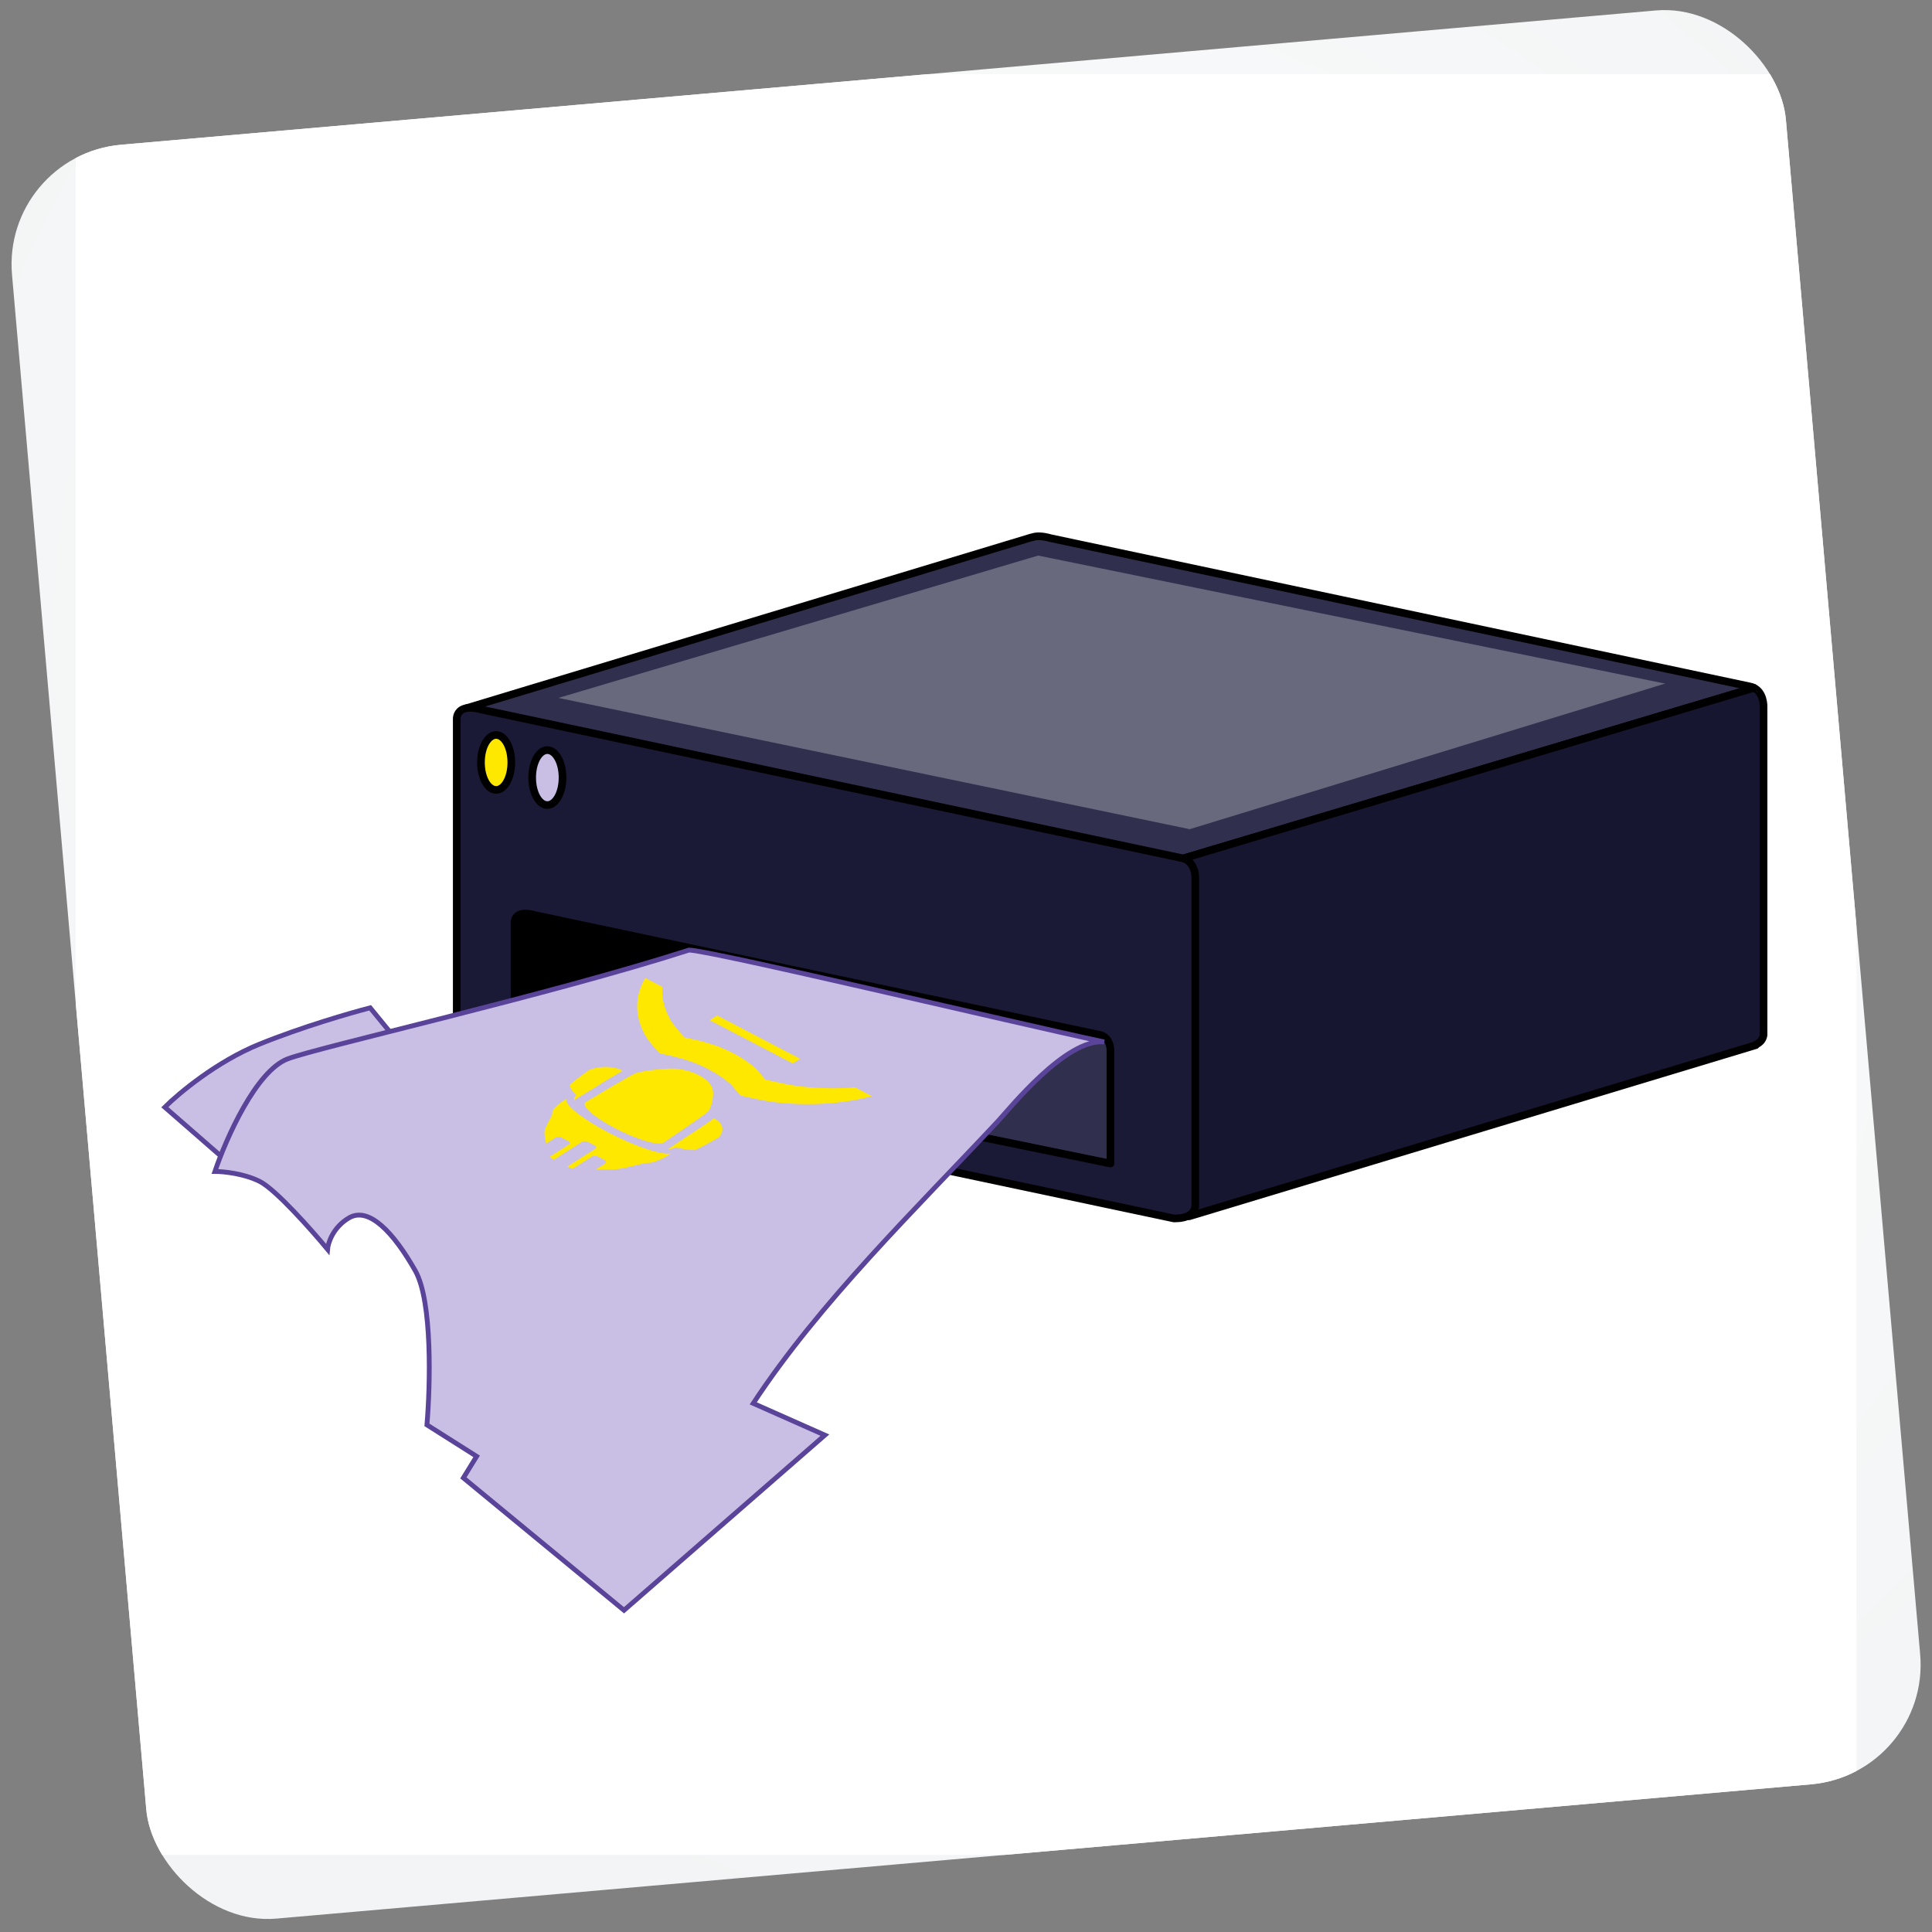 <svg width="217" height="217" viewBox="0 0 217 217" fill="none" xmlns="http://www.w3.org/2000/svg">
<rect x="0" y="0" width="217" height="217" fill="#808080" stroke="none"/>
<g clip-path="url(#clip0_384_980)">
<rect x="0.175" y="17.431" width="200" height="200" rx="13.483" transform="rotate(-5 0.175 17.431)" fill="url(#paint0_radial_384_980)"/>
<rect width="200" height="200" transform="translate(8.51 8.335)" fill="white"/>
<path d="M196.566 77.11L118.01 60.451C116.964 60.157 116.307 60.197 115.882 60.369L115.862 60.353L52.315 79.564L93.198 108.271L197.014 77.263C196.88 77.196 196.735 77.141 196.566 77.106L196.566 77.11Z" fill="#30304E"/>
<path d="M93.198 108.702C93.112 108.702 93.025 108.675 92.95 108.624L52.068 79.917C51.934 79.823 51.863 79.658 51.891 79.498C51.918 79.337 52.032 79.204 52.19 79.156L115.737 59.946C115.772 59.934 115.807 59.93 115.843 59.926C116.421 59.734 117.184 59.769 118.128 60.036L196.656 76.687C196.841 76.722 197.026 76.785 197.207 76.879C197.364 76.957 197.459 77.122 197.447 77.298C197.431 77.475 197.309 77.624 197.14 77.675L93.32 108.683C93.281 108.694 93.238 108.702 93.198 108.702ZM53.283 79.721L93.273 107.804L195.393 77.302L117.916 60.871C117.058 60.632 116.441 60.604 116.039 60.769C115.988 60.788 115.929 60.8 115.874 60.8L53.283 79.721Z" fill="black"/>
<path d="M197.014 77.263L93.198 108.275L133.558 136.613L197.215 117.386L197.191 117.335C197.628 117.143 198.009 116.81 198.08 116.222L198.08 79.345C198.08 79.345 198.128 77.816 197.014 77.263Z" fill="#161630"/>
<path d="M133.554 137.04C133.467 137.04 133.381 137.013 133.306 136.962L92.947 108.624C92.813 108.53 92.742 108.365 92.77 108.204C92.797 108.044 92.915 107.91 93.073 107.863L196.888 76.855C196.995 76.824 197.105 76.832 197.203 76.883C198.549 77.549 198.509 79.286 198.509 79.361L198.509 116.226C198.509 116.226 198.509 116.261 198.509 116.277C198.438 116.865 198.112 117.328 197.573 117.626C197.518 117.708 197.435 117.771 197.341 117.798L133.684 137.025C133.641 137.036 133.601 137.044 133.558 137.044L133.554 137.04ZM94.166 108.432L133.629 136.139L196.873 117.037C196.912 116.998 196.959 116.963 197.014 116.939C197.396 116.775 197.597 116.536 197.648 116.191L197.648 79.341C197.648 79.317 197.667 78.204 196.959 77.726L94.17 108.432L94.166 108.432Z" fill="black"/>
<path d="M132.735 96.384L54.18 79.721C51.147 78.87 51.304 80.791 51.304 80.791L51.304 117.006C51.304 117.006 50.974 119.382 53.499 120.264L131.85 136.844C131.85 136.844 134.061 137.001 134.25 135.492L134.25 98.615C134.25 98.615 134.313 96.693 132.735 96.38L132.735 96.384Z" fill="#1A1A37"/>
<path d="M132.027 137.283C131.897 137.283 131.818 137.279 131.818 137.279C131.799 137.279 131.779 137.275 131.759 137.271L53.409 120.687C53.409 120.687 53.373 120.68 53.358 120.672C51.119 119.891 50.753 117.935 50.871 116.978L50.871 80.807C50.863 80.674 50.863 80.105 51.292 79.643C51.859 79.031 52.874 78.913 54.294 79.309L132.822 95.96C134.348 96.266 134.706 97.838 134.678 98.63L134.678 135.492C134.678 135.492 134.678 135.527 134.678 135.543C134.545 136.629 133.549 137.275 132.027 137.275L132.027 137.283ZM131.909 136.421C131.932 136.421 131.976 136.421 132.027 136.421C132.527 136.421 133.691 136.327 133.821 135.46L133.821 98.614C133.821 98.536 133.848 97.038 132.652 96.799L54.089 80.141C52.984 79.831 52.26 79.874 51.933 80.215C51.717 80.442 51.733 80.76 51.733 80.76C51.733 80.768 51.733 80.784 51.733 80.791L51.733 117.006C51.733 117.006 51.733 117.045 51.729 117.065C51.717 117.147 51.489 119.096 53.617 119.852L131.909 136.421Z" fill="black"/>
<path d="M60.108 102.786C57.661 102.1 57.787 103.652 57.787 103.652L57.787 116.971L76.974 106.365L60.108 102.79L60.108 102.786Z" fill="black"/>
<path d="M57.789 117.398C57.714 117.398 57.639 117.378 57.572 117.339C57.443 117.261 57.36 117.12 57.36 116.971L57.36 103.664C57.356 103.543 57.36 103.06 57.722 102.664C58.202 102.147 59.044 102.041 60.228 102.374L77.07 105.946C77.247 105.985 77.38 106.126 77.404 106.303C77.432 106.479 77.345 106.656 77.188 106.742L58.001 117.347C57.934 117.382 57.864 117.402 57.793 117.402L57.789 117.398ZM59.016 103.041C58.702 103.041 58.477 103.111 58.351 103.249C58.21 103.402 58.218 103.617 58.218 103.617C58.218 103.629 58.218 103.641 58.218 103.652L58.218 116.241L75.76 106.546L60.019 103.209C59.614 103.096 59.288 103.045 59.016 103.045L59.016 103.041Z" fill="black"/>
<path d="M123.503 116.23L76.975 106.362L57.788 116.967L124.726 130.685L124.726 118.033C124.726 118.033 124.777 116.485 123.503 116.23Z" fill="#30304E"/>
<path d="M124.726 131.116C124.699 131.116 124.667 131.116 124.64 131.108L57.702 117.39C57.525 117.355 57.391 117.214 57.364 117.033C57.336 116.857 57.422 116.681 57.58 116.594L76.766 105.989C76.857 105.938 76.963 105.922 77.065 105.946L123.593 115.814C124.88 116.069 125.179 117.39 125.155 118.053L125.155 130.693C125.155 130.822 125.096 130.944 124.998 131.026C124.919 131.089 124.825 131.124 124.726 131.124L124.726 131.116ZM59.012 116.783L124.294 130.16L124.294 118.033C124.294 117.97 124.313 116.83 123.416 116.649L77.042 106.812L59.012 116.779L59.012 116.783Z" fill="black"/>
<path d="M188.761 76.698L133.649 93.58L60.971 78.463L116.587 61.961L188.761 76.698Z" fill="#69697E"/>
<path d="M133.649 94.008C133.618 94.008 133.59 94.008 133.562 94L60.885 78.886C60.692 78.847 60.55 78.678 60.542 78.482C60.535 78.286 60.66 78.11 60.849 78.055L116.465 61.553C116.532 61.533 116.607 61.529 116.674 61.545L188.848 76.283C189.041 76.322 189.182 76.487 189.19 76.683C189.198 76.879 189.076 77.055 188.887 77.114L133.779 93.992C133.739 94.004 133.696 94.012 133.653 94.012L133.649 94.008ZM62.726 78.388L133.629 93.133L187.022 76.781L116.607 62.4L62.73 78.388L62.726 78.388Z" fill="#30304E"/>
<path d="M57.43 85.637C57.43 87.343 56.667 88.723 55.723 88.723C54.779 88.723 54.016 87.343 54.016 85.637C54.016 83.932 54.779 82.552 55.723 82.552C56.667 82.552 57.43 83.932 57.43 85.637Z" fill="#FFE800"/>
<path d="M55.726 89.15C54.526 89.15 53.59 87.605 53.59 85.633C53.59 83.661 54.53 82.121 55.726 82.121C56.922 82.121 57.862 83.665 57.862 85.633C57.862 87.602 56.922 89.15 55.726 89.15ZM55.726 82.979C55.124 82.979 54.451 84.069 54.451 85.637C54.451 87.206 55.124 88.295 55.726 88.295C56.328 88.295 57.001 87.206 57.001 85.637C57.001 84.069 56.328 82.979 55.726 82.979Z" fill="black"/>
<path d="M63.181 87.339C63.181 89.044 62.418 90.424 61.474 90.424C60.53 90.424 59.767 89.044 59.767 87.339C59.767 85.633 60.53 84.253 61.474 84.253C62.418 84.253 63.181 85.633 63.181 87.339Z" fill="#C9BEE4"/>
<path d="M61.478 90.852C60.278 90.852 59.342 89.307 59.342 87.335C59.342 85.363 60.282 83.818 61.478 83.818C62.674 83.818 63.614 85.363 63.614 87.335C63.614 89.307 62.674 90.852 61.478 90.852ZM61.478 84.681C60.876 84.681 60.203 85.771 60.203 87.339C60.203 88.907 60.876 89.997 61.478 89.997C62.08 89.997 62.753 88.907 62.753 87.339C62.753 85.771 62.08 84.681 61.478 84.681Z" fill="black"/>
<path d="M41.578 113.197L44.927 117.29L25.765 130.685L18.51 124.36C20.06 122.809 24.351 119.225 29.114 117.29C33.877 115.355 39.408 113.756 41.578 113.197Z" fill="#C9BEE4" stroke="#5A4499" stroke-width="0.541"/>
<path d="M112.049 125.973C113.374 124.556 119.739 116.597 124.018 117.031C113.699 114.829 79.718 106.713 77.38 106.713C61.752 111.736 35.897 117.587 32.325 118.927C28.753 120.266 25.38 127.918 24.14 131.577C25.07 131.577 27.377 131.8 29.163 132.693C30.949 133.586 34.992 138.15 36.79 140.321C36.852 139.577 37.423 137.828 39.209 136.786C41.441 135.484 44.232 138.46 46.65 142.739C48.585 146.162 48.325 155.7 47.953 160.041L53.534 163.576L52.045 165.994L70.088 180.865L92.65 161.192L84.602 157.622C92.07 146.272 102.795 135.864 112.049 125.973Z" fill="#C9BEE4" stroke="#5A4499" stroke-width="0.541"/>
<path d="M77.851 129.15C77.414 129.243 75.921 128.863 75.921 128.863C75.676 129.019 75.327 129.082 75.011 129.048C75.086 129.02 75.154 128.986 75.213 128.948L75.224 128.942C75.336 128.867 75.51 128.75 75.73 128.602C75.912 128.48 76.124 128.337 76.356 128.18C76.356 128.18 76.358 128.179 76.361 128.177C76.498 128.084 76.64 127.988 76.787 127.888C76.792 127.885 76.8 127.88 76.805 127.877C76.825 127.864 76.845 127.851 76.862 127.84C76.872 127.834 76.882 127.828 76.892 127.821C76.912 127.809 76.932 127.796 76.955 127.782C76.957 127.78 76.96 127.778 76.965 127.775C76.99 127.759 77.012 127.745 77.037 127.729L77.042 127.726C77.084 127.699 77.127 127.669 77.169 127.639C77.182 127.631 77.192 127.625 77.202 127.619C77.219 127.607 77.237 127.596 77.254 127.585C77.266 127.577 77.276 127.571 77.289 127.563C77.306 127.552 77.321 127.542 77.339 127.531C77.354 127.522 77.369 127.512 77.384 127.503C77.399 127.493 77.414 127.484 77.429 127.474C77.444 127.465 77.459 127.455 77.476 127.444C77.491 127.434 77.506 127.425 77.524 127.414C77.538 127.404 77.551 127.396 77.566 127.387C77.594 127.369 77.621 127.352 77.646 127.333C77.663 127.322 77.681 127.311 77.696 127.301C77.711 127.292 77.726 127.282 77.738 127.274C77.756 127.263 77.773 127.252 77.788 127.243C77.803 127.233 77.818 127.224 77.831 127.216C77.848 127.204 77.863 127.195 77.88 127.184C77.895 127.174 77.91 127.165 77.923 127.157C77.94 127.146 77.96 127.133 77.978 127.122C77.99 127.114 78.003 127.106 78.015 127.098C78.04 127.082 78.063 127.068 78.085 127.051C78.093 127.046 78.097 127.043 78.105 127.038C78.135 127.019 78.162 126.999 78.19 126.978C78.2 126.972 78.21 126.966 78.217 126.961C78.237 126.948 78.26 126.934 78.277 126.92C78.29 126.912 78.302 126.904 78.314 126.896C78.332 126.885 78.352 126.872 78.369 126.861C78.382 126.853 78.394 126.845 78.404 126.839C78.424 126.826 78.444 126.813 78.459 126.801C78.469 126.795 78.479 126.788 78.489 126.782C78.512 126.768 78.532 126.755 78.552 126.739C78.561 126.733 78.572 126.727 78.579 126.722C78.609 126.703 78.636 126.682 78.664 126.662C78.669 126.659 78.671 126.657 78.676 126.654C78.699 126.64 78.724 126.624 78.746 126.607C78.758 126.599 78.769 126.592 78.778 126.586C78.799 126.573 78.816 126.562 78.833 126.548C78.843 126.542 78.853 126.535 78.866 126.528C78.883 126.516 78.903 126.504 78.918 126.491C78.928 126.485 78.941 126.477 78.951 126.471C78.971 126.458 78.991 126.445 79.008 126.431C79.015 126.426 79.025 126.42 79.033 126.415C79.085 126.379 79.138 126.343 79.187 126.305C79.197 126.299 79.207 126.293 79.215 126.288C79.232 126.277 79.252 126.264 79.267 126.252C79.277 126.245 79.285 126.24 79.295 126.234C79.312 126.223 79.33 126.212 79.345 126.199C79.355 126.193 79.365 126.187 79.374 126.18C79.392 126.169 79.409 126.158 79.422 126.147C79.432 126.141 79.439 126.136 79.447 126.131C79.467 126.119 79.487 126.106 79.502 126.094C79.507 126.09 79.514 126.086 79.519 126.082C79.544 126.067 79.564 126.051 79.587 126.034C79.594 126.029 79.599 126.026 79.606 126.021C79.624 126.01 79.641 125.999 79.654 125.988C79.661 125.983 79.671 125.977 79.679 125.972C79.694 125.962 79.709 125.953 79.719 125.944C79.729 125.937 79.736 125.933 79.744 125.928C79.759 125.918 79.774 125.909 79.786 125.898C79.793 125.893 79.801 125.888 79.808 125.884C79.826 125.873 79.841 125.863 79.853 125.852C79.858 125.849 79.863 125.846 79.871 125.841C79.891 125.828 79.908 125.814 79.926 125.8C79.931 125.797 79.933 125.796 79.938 125.792C79.956 125.781 79.971 125.772 79.981 125.76C79.988 125.755 79.993 125.752 80 125.747C80.013 125.739 80.025 125.731 80.035 125.722C80.043 125.717 80.05 125.712 80.055 125.709C80.068 125.701 80.078 125.695 80.085 125.687C80.093 125.682 80.098 125.679 80.105 125.674C80.118 125.666 80.128 125.66 80.138 125.651C80.142 125.648 80.147 125.644 80.153 125.641C80.17 125.63 80.182 125.619 80.195 125.608C80.197 125.607 80.2 125.605 80.202 125.604C81.952 126.585 80.721 127.761 80.721 127.761C80.721 127.761 78.38 129.111 77.943 129.201" fill="#FFE800"/>
<path d="M64.059 121.959C63.942 122.219 64.746 123.036 64.746 123.036C64.501 123.192 64.427 123.399 64.518 123.576C64.558 123.53 64.61 123.488 64.67 123.45L64.68 123.444C64.797 123.372 64.982 123.261 65.217 123.12C65.409 123.004 65.636 122.868 65.883 122.719C65.883 122.719 65.886 122.718 65.888 122.716C66.036 122.628 66.188 122.537 66.346 122.443C66.35 122.44 66.358 122.435 66.363 122.432C66.383 122.419 66.403 122.407 66.42 122.396C66.43 122.389 66.44 122.383 66.45 122.377C66.47 122.364 66.49 122.351 66.513 122.337C66.515 122.335 66.518 122.334 66.523 122.33C66.548 122.315 66.57 122.3 66.595 122.284C66.595 122.284 66.597 122.283 66.6 122.281C66.642 122.254 66.69 122.227 66.737 122.2C66.75 122.192 66.76 122.185 66.77 122.179C66.787 122.168 66.805 122.157 66.822 122.146C66.835 122.138 66.845 122.131 66.857 122.124C66.875 122.112 66.89 122.103 66.907 122.092C66.922 122.082 66.937 122.073 66.952 122.063C66.967 122.054 66.982 122.044 66.997 122.035C67.012 122.025 67.027 122.016 67.044 122.004C67.059 121.995 67.074 121.985 67.092 121.974C67.107 121.965 67.119 121.957 67.134 121.947C67.162 121.93 67.189 121.912 67.219 121.896C67.237 121.885 67.254 121.874 67.269 121.864C67.284 121.855 67.299 121.845 67.311 121.837C67.329 121.826 67.346 121.815 67.361 121.806C67.376 121.796 67.391 121.787 67.404 121.779C67.421 121.768 67.436 121.758 67.454 121.747C67.469 121.737 67.484 121.728 67.496 121.72C67.514 121.709 67.534 121.696 67.551 121.685C67.564 121.677 67.576 121.669 67.588 121.661C67.614 121.645 67.636 121.631 67.663 121.617C67.671 121.612 67.676 121.609 67.683 121.604C67.713 121.585 67.743 121.566 67.776 121.548C67.786 121.542 67.796 121.535 67.803 121.531C67.823 121.518 67.846 121.504 67.868 121.492C67.881 121.484 67.893 121.476 67.906 121.468C67.923 121.457 67.943 121.445 67.96 121.433C67.973 121.425 67.986 121.418 67.996 121.411C68.016 121.398 68.035 121.386 68.055 121.376C68.065 121.37 68.075 121.363 68.085 121.357C68.108 121.343 68.128 121.33 68.153 121.317C68.163 121.311 68.173 121.304 68.18 121.3C68.21 121.28 68.243 121.263 68.275 121.245C68.28 121.242 68.283 121.24 68.288 121.237C68.31 121.223 68.335 121.207 68.363 121.192C68.375 121.184 68.385 121.178 68.395 121.172C68.415 121.159 68.433 121.148 68.455 121.137C68.465 121.13 68.475 121.124 68.487 121.116C68.505 121.105 68.525 121.092 68.545 121.082C68.555 121.076 68.567 121.068 68.577 121.062C68.597 121.049 68.617 121.036 68.64 121.025C68.647 121.02 68.657 121.014 68.665 121.009C68.722 120.975 68.78 120.942 68.84 120.91C68.85 120.903 68.86 120.897 68.867 120.892C68.885 120.881 68.905 120.868 68.925 120.858C68.935 120.852 68.942 120.847 68.952 120.841C68.969 120.83 68.987 120.819 69.007 120.809C69.017 120.803 69.027 120.796 69.037 120.79C69.055 120.779 69.072 120.768 69.089 120.759C69.099 120.753 69.107 120.748 69.114 120.744C69.134 120.731 69.154 120.718 69.174 120.708C69.179 120.705 69.187 120.7 69.192 120.697C69.217 120.681 69.242 120.668 69.269 120.654C69.277 120.649 69.282 120.646 69.289 120.641C69.307 120.63 69.324 120.619 69.342 120.611C69.349 120.606 69.359 120.6 69.367 120.595C69.382 120.585 69.397 120.576 69.412 120.569C69.422 120.563 69.429 120.558 69.437 120.553C69.452 120.544 69.467 120.534 69.484 120.526C69.492 120.521 69.499 120.517 69.507 120.512C69.524 120.501 69.539 120.491 69.556 120.483L69.574 120.472C69.597 120.461 69.619 120.449 69.642 120.438C69.647 120.435 69.649 120.433 69.654 120.43C69.671 120.419 69.686 120.409 69.707 120.402C69.714 120.398 69.719 120.394 69.727 120.39C69.739 120.382 69.751 120.374 69.766 120.367C69.774 120.362 69.781 120.358 69.786 120.354C69.799 120.346 69.809 120.34 69.821 120.335C69.829 120.33 69.834 120.327 69.841 120.322C69.854 120.314 69.864 120.308 69.879 120.302C69.884 120.298 69.889 120.295 69.894 120.292C69.911 120.281 69.929 120.273 69.946 120.264C69.949 120.263 69.951 120.261 69.954 120.26C68.084 119.354 66.178 120.178 66.178 120.178C66.178 120.178 64.076 121.653 63.962 121.911" fill="#FFE800"/>
<path d="M69.103 126.732C66.689 125.474 65.209 124.153 65.79 123.783C65.79 123.783 70.715 120.807 71.366 120.551C72.015 120.294 75.27 119.842 76.397 120.097C77.039 120.172 77.797 120.403 78.49 120.761C79.18 121.121 79.651 121.534 79.844 121.895C80.397 122.515 79.938 124.425 79.558 124.823C79.179 125.22 74.527 128.339 74.527 128.339C73.943 128.71 71.516 127.991 69.103 126.732Z" fill="#FFE800"/>
<path d="M75.146 114.251L75.136 114.257C75.525 115.006 76.236 115.833 76.916 116.535L78.507 116.878C79.936 117.242 81.126 117.655 82.361 118.299C83.371 118.826 84.227 119.413 84.931 120.04L85.936 121.226C85.936 121.226 85.946 121.24 85.954 121.247C85.954 121.247 85.954 121.247 85.956 121.248C87.233 121.567 88.73 121.891 90.064 122.041C92.061 122.262 94.078 122.29 96.03 122.13L97.934 123.122C94.654 123.995 90.914 124.232 87.262 123.824C85.927 123.674 84.43 123.35 83.151 123.033C83.151 123.033 83.151 123.033 83.148 123.031C83.143 123.023 83.138 123.017 83.13 123.01L82.126 121.825C81.424 121.199 80.569 120.612 79.555 120.083C78.318 119.438 77.13 119.027 75.701 118.663L74.111 118.319C73.43 117.618 72.72 116.791 72.331 116.042L72.341 116.036C71.274 113.983 71.305 111.815 72.48 109.85L74.392 110.847C74.313 111.982 74.565 113.133 75.146 114.251Z" fill="#FFE800"/>
<path d="M89.044 119.449L79.714 114.584L80.545 114.055L89.875 118.92L89.044 119.449Z" fill="#FFE800"/>
<path d="M72.795 130.614C72.47 130.606 71.535 130.861 70.653 131.068C70.38 131.134 70.111 131.193 69.862 131.239C69.693 131.27 69.535 131.297 69.396 131.311C69.235 131.328 69.043 131.341 68.837 131.349C68.789 131.35 68.738 131.353 68.69 131.354C68.617 131.356 68.549 131.358 68.474 131.359C68.421 131.36 68.368 131.362 68.315 131.363C68.325 131.362 68.335 131.362 68.345 131.361C68.33 131.362 68.312 131.361 68.297 131.362C68.277 131.363 68.259 131.363 68.239 131.364C68.249 131.363 68.262 131.364 68.272 131.364C68.022 131.366 67.765 131.365 67.52 131.362C67.52 131.362 67.515 131.362 67.51 131.362C67.469 131.361 67.427 131.362 67.384 131.36C67.381 131.359 67.374 131.36 67.368 131.361C67.328 131.36 67.288 131.359 67.252 131.358C67.25 131.357 67.24 131.357 67.235 131.357C67.194 131.356 67.159 131.355 67.121 131.356C67.116 131.356 67.111 131.356 67.103 131.355C67.068 131.354 67.028 131.353 66.992 131.352C66.992 131.352 66.985 131.351 66.982 131.353C66.965 131.352 66.952 131.351 66.937 131.352L67.96 130.701C68.142 130.585 68.124 130.405 67.921 130.299L67.157 129.901C66.953 129.795 66.64 129.802 66.458 129.918L64.314 131.282C64.132 131.218 63.928 131.139 63.705 131.042L66.832 129.053C67.014 128.937 66.996 128.757 66.795 128.652L66.031 128.254C65.828 128.148 65.515 128.155 65.333 128.271L62.205 130.26C62.017 130.142 61.858 130.033 61.73 129.935L63.872 128.572C64.054 128.457 64.036 128.277 63.832 128.17L63.069 127.772C62.865 127.666 62.552 127.673 62.37 127.789L61.347 128.44C61.347 128.44 61.341 128.423 61.341 128.414C61.341 128.414 61.339 128.41 61.338 128.407C61.333 128.387 61.328 128.364 61.322 128.344C61.322 128.341 61.32 128.337 61.319 128.334C61.314 128.314 61.309 128.291 61.306 128.269C61.306 128.266 61.306 128.263 61.303 128.259C61.298 128.236 61.295 128.214 61.287 128.192C61.284 128.191 61.287 128.187 61.287 128.184C61.281 128.161 61.278 128.136 61.27 128.112C61.27 128.112 61.27 128.109 61.27 128.106C61.24 127.966 61.212 127.818 61.192 127.675C61.192 127.669 61.19 127.665 61.192 127.661C61.192 127.652 61.189 127.642 61.189 127.633C61.189 127.639 61.189 127.645 61.189 127.65C61.186 127.62 61.181 127.588 61.178 127.558C61.174 127.516 61.171 127.473 61.165 127.433C61.165 127.404 61.162 127.376 61.159 127.349C61.152 127.229 61.155 127.118 61.169 127.024C61.182 126.942 61.211 126.85 61.247 126.75C61.303 126.606 61.381 126.444 61.464 126.28C61.737 125.752 62.083 125.193 62.037 125.007C61.913 124.509 63.243 123.648 63.61 123.42C63.34 124.022 65.335 125.638 68.355 127.215C71.376 128.79 74.368 129.772 75.381 129.558C75.024 129.791 73.669 130.638 72.795 130.616L72.795 130.614Z" fill="#FFE800"/>
</g>
<defs>
<radialGradient id="paint0_radial_384_980" cx="0" cy="0" r="1" gradientUnits="userSpaceOnUse" gradientTransform="translate(111.725 98.853) rotate(132.846) scale(133.628 157.314)">
<stop stop-color="white"/>
<stop offset="0.982" stop-color="#F2F4F5"/>
</radialGradient>
<clipPath id="clip0_384_980">
<rect x="0.175" y="17.431" width="200" height="200" rx="13.483" transform="rotate(-5 0.175 17.431)" fill="white"/>
</clipPath>
</defs>
</svg>
